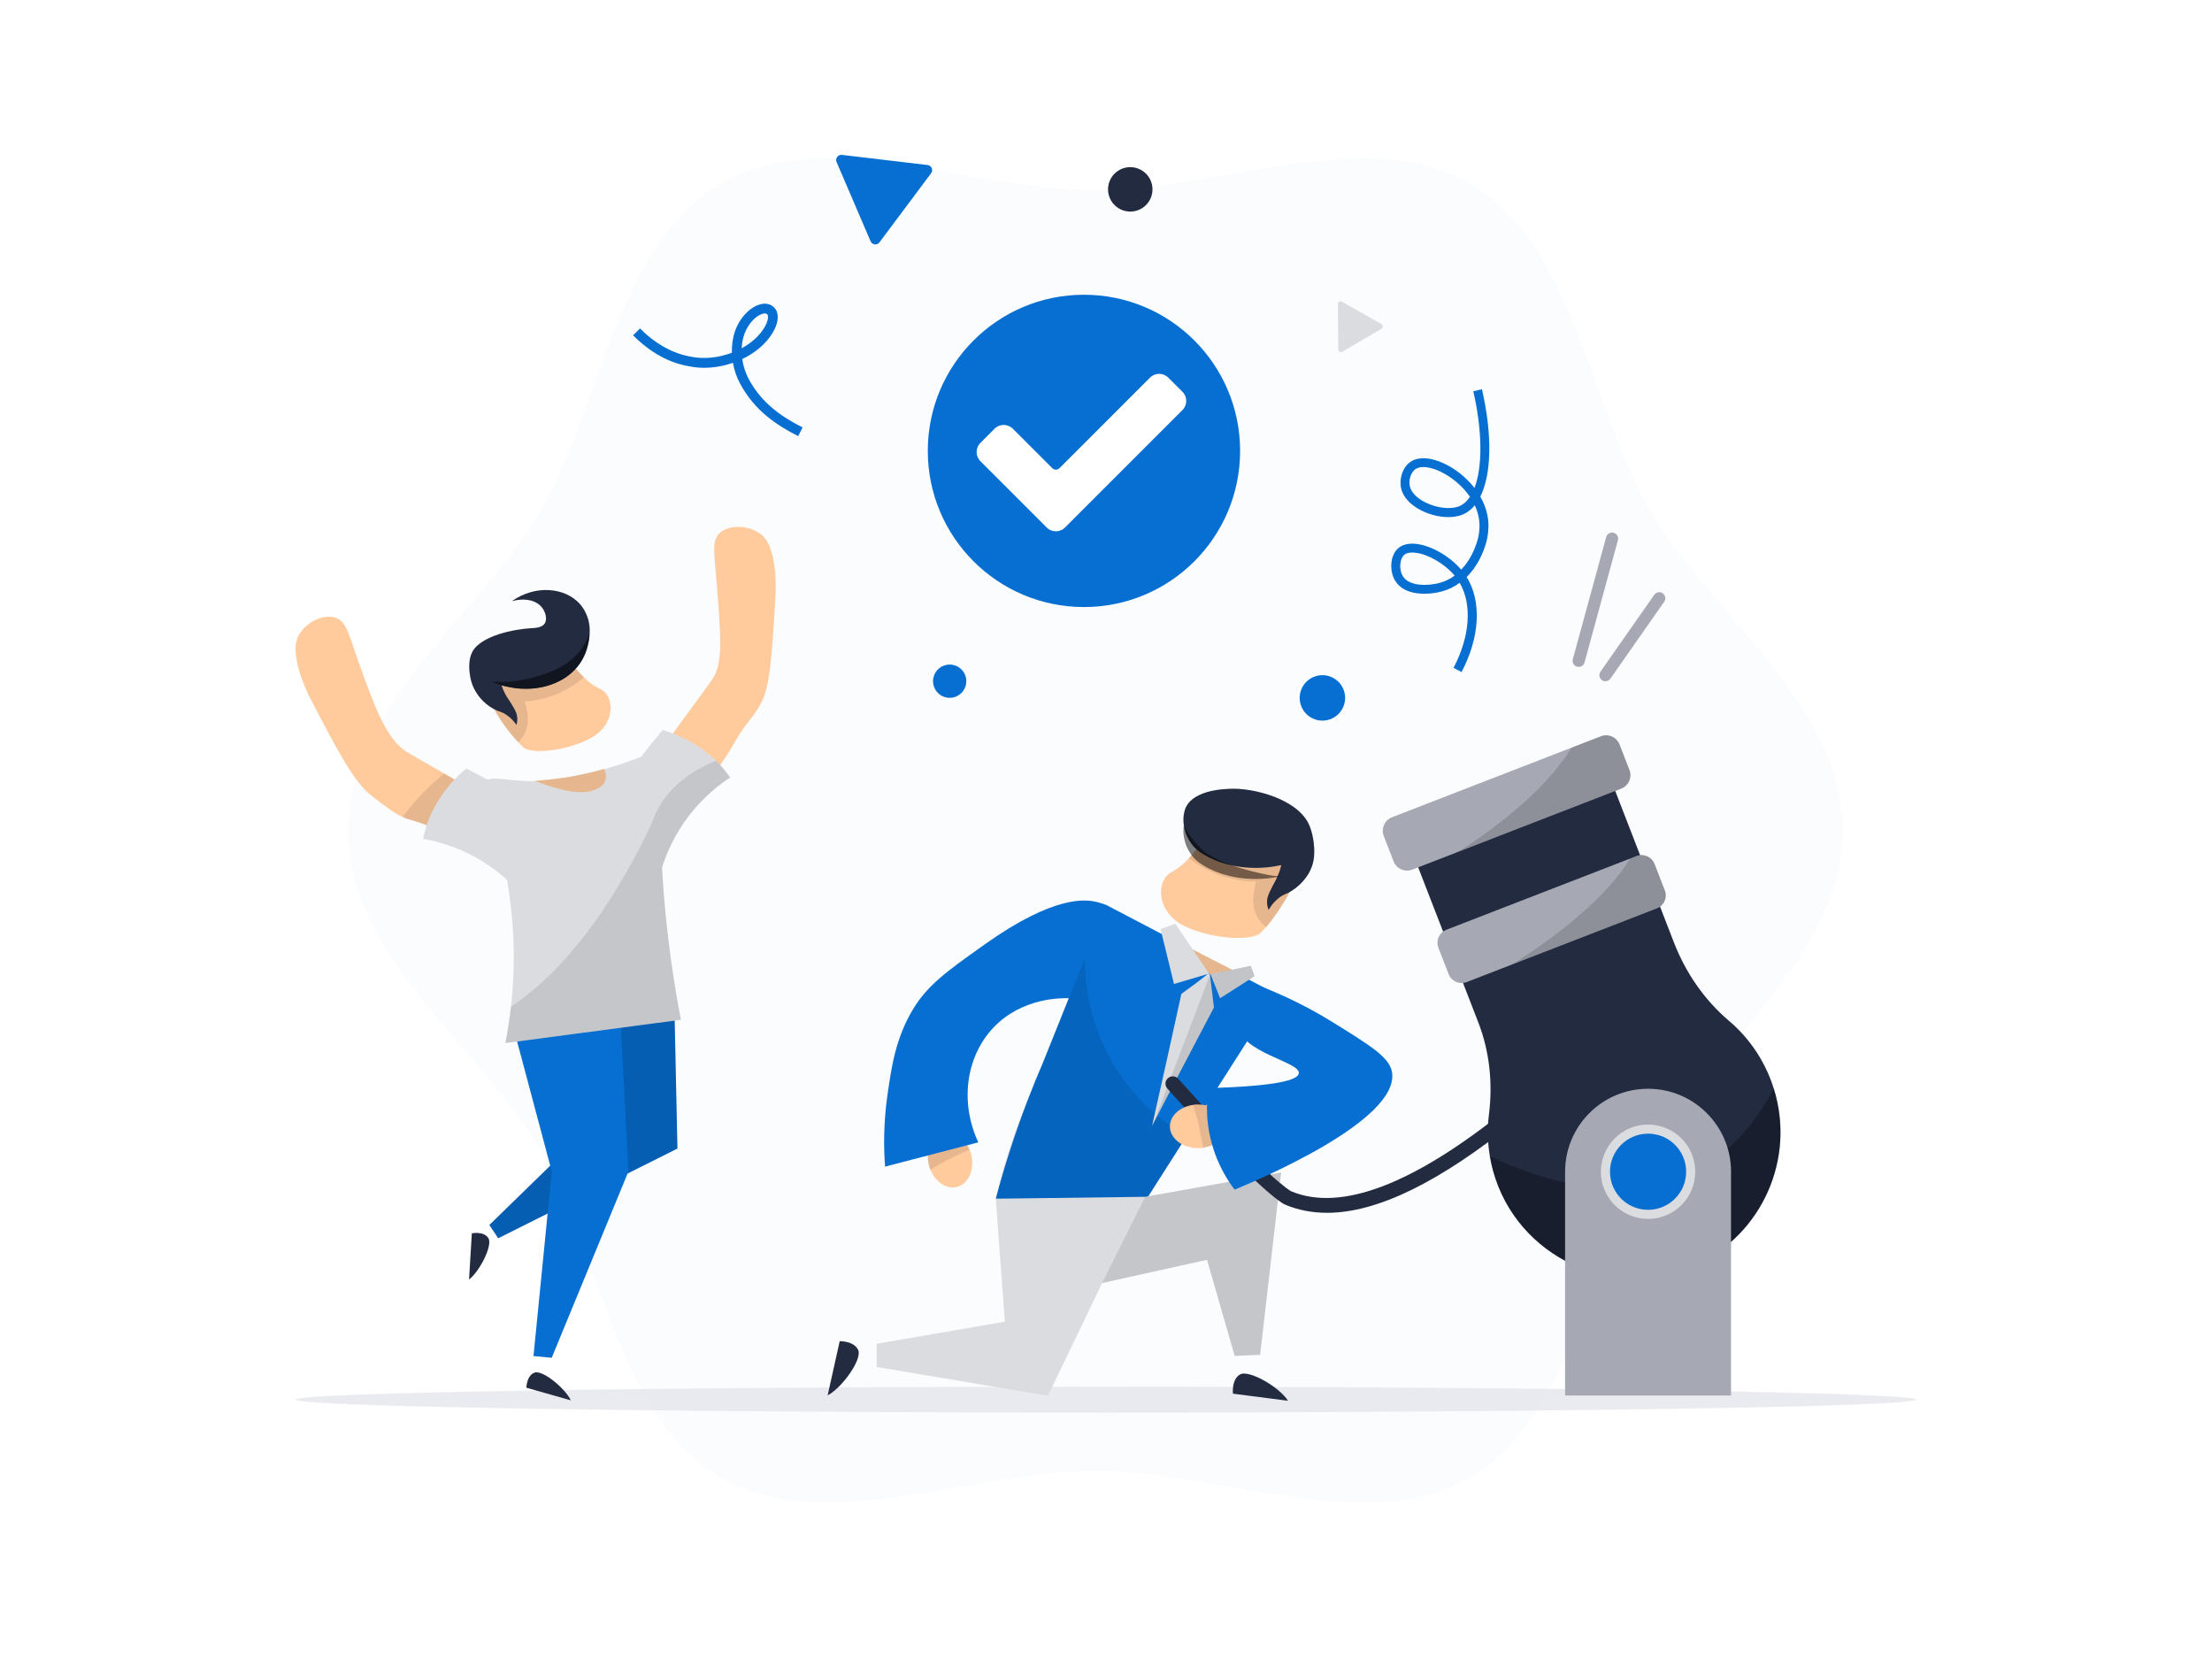 <svg xmlns="http://www.w3.org/2000/svg" width="800" height="600" fill="none" viewBox="0 0 800 600">
    <style>
        :where(.theme-dark, [data-theme="dark"]) .tblr-illustrations-good-info-a { fill: black; opacity: 0.07; } :where(.theme-dark, [data-theme="dark"]) .tblr-illustrations-good-info-b { fill: #1D2535; } :where(.theme-dark, [data-theme="dark"]) .tblr-illustrations-good-info-c { fill: #454C5E; }
        @media (prefers-color-scheme: dark) { .tblr-illustrations-good-info-a { fill: black; opacity: 0.07; } .tblr-illustrations-good-info-b { fill: #1D2535; } .tblr-illustrations-good-info-c { fill: #454C5E; } }
    </style>
    <path d="M125.93 300.392C125.93 346.056 174.224 379.274 195.614 416.213C217.61 454.339 222.991 512.426 260.996 534.543C297.935 555.933 350.519 532.034 396.183 532.034C441.848 532.034 494.432 555.945 531.371 534.543C569.376 512.547 574.757 454.339 596.753 416.213C618.143 379.274 666.437 346.165 666.437 300.392C666.437 254.618 618.034 221.509 596.753 184.57C574.757 146.444 569.376 88.237 531.371 66.24C494.432 44.85 441.848 68.749 396.183 68.749C350.519 68.749 297.935 44.838 260.996 66.24C222.87 88.237 217.61 146.444 195.614 184.57C174.224 221.618 125.93 254.727 125.93 300.392Z" fill="#066FD1" style="fill: #066FD1; fill: #066FD1;" opacity="0.02" class="tblr-illustrations-good-info-a"/>
    <path d="M349.061 413.013C349.679 413.886 350.237 414.831 350.673 415.776C350.891 416.31 351.061 416.916 351.231 417.509C352.6 422.927 350.285 428.247 346.08 429.277C342.287 430.222 338.288 427.447 336.494 423.048C336.276 422.515 336.046 421.981 335.949 421.436C335.852 420.891 335.743 420.345 335.646 419.8C335.112 415.001 337.306 410.614 341.099 409.656C343.911 408.784 346.965 410.274 349.061 413.001V413.013Z" fill="#FFCB9D" style="fill: #FFCB9D; fill: #FFCB9D;"/>
    <path d="M349.061 413.013C349.679 413.886 350.237 414.831 350.673 415.776C345.801 417.849 341.002 420.212 336.494 423.048C336.276 422.515 336.046 421.981 335.949 421.436C335.852 420.891 335.743 420.345 335.646 419.8C335.112 415.001 337.306 410.614 341.099 409.656C343.911 408.784 346.965 410.274 349.061 413.001V413.013Z" fill="black" opacity="0.1"/>
    <path d="M400.06 327.284C399.236 326.968 397.939 326.508 396.303 326.144C392.825 325.357 381.47 323.539 356.129 341.56C342.349 351.352 335.454 356.248 330.146 365.119C323.953 375.457 322.486 385.54 321.02 395.598C319.432 406.493 319.626 415.667 320.099 421.921C331.333 419 342.58 416.067 353.814 413.147C347.064 398.64 349.342 382.074 359.352 371.578C369.738 360.696 384.075 360.938 386.56 361.023C389.298 357.799 392.825 352.939 395.6 346.395C398.86 338.736 399.793 331.852 400.048 327.284H400.06Z" fill="#066FD1" style="fill: #066FD1; fill: #066FD1;"/>
    <path d="M106.902 506.196C106.902 508.753 238.333 510.862 399.952 510.862C561.571 510.862 693.001 508.753 693.001 506.196C693.001 503.639 561.571 501.53 399.952 501.53C238.333 501.53 106.902 503.639 106.902 506.196Z" fill="#D6D8E2" opacity="0.5" class="tblr-illustrations-good-info-b"/>
    <path d="M528.573 243.069C535.25 230.441 535.905 217.51 530.439 208.687C533.76 205.391 535.59 201.513 536.426 199.404C537.104 197.695 539.153 192.508 537.953 186.388C537.492 183.989 536.571 181.722 535.371 179.614C539.419 171.555 539.795 157.424 535.965 140.772L532.839 141.512C536.171 155.982 536.183 168.9 533.275 176.475C530.172 172.5 526.064 169.373 522.21 167.604C517.641 165.483 513.472 165.144 510.685 166.683C507.231 168.585 505.983 173.227 506.734 176.62C507.461 179.783 510.055 182.607 514.066 184.631C519.156 187.188 525.228 187.745 529.191 186.012C530.766 185.322 532.16 184.219 533.372 182.752C533.99 184.086 534.487 185.516 534.766 186.994C535.796 192.205 534.05 196.58 533.384 198.204C532.669 199.998 531.154 203.209 528.464 206.021C524.392 201.246 517.811 197.404 512.358 196.726C509.703 196.398 507.474 196.859 505.922 198.071C502.638 200.664 502.468 206.494 504.517 209.935C507.946 215.74 516.793 215.159 521.471 213.898C523.967 213.22 526.1 212.117 527.906 210.772C532.463 218.6 531.699 230.126 525.688 241.53L528.536 243.032L528.585 243.069H528.573ZM526.1 208.178C524.561 209.305 522.768 210.25 520.659 210.82C516.551 211.923 509.594 212.177 507.328 208.324C505.874 205.9 506.189 202.01 507.946 200.604C508.807 199.925 510.188 199.683 511.982 199.913C516.684 200.483 522.55 203.973 526.1 208.178ZM531.639 179.662C530.584 181.25 529.36 182.377 527.906 183.007C524.816 184.352 519.738 183.819 515.508 181.71C512.406 180.159 510.358 178.026 509.885 175.857C509.388 173.687 510.212 170.597 512.236 169.47C514.078 168.452 517.266 168.84 520.829 170.5C524.658 172.294 528.803 175.53 531.639 179.686V179.662Z" fill="#066FD1" style="fill: #066FD1; fill: #066FD1;"/>
    <path d="M343.464 252.376C346.784 252.376 349.475 249.685 349.475 246.365C349.475 243.045 346.784 240.354 343.464 240.354C340.144 240.354 337.453 243.045 337.453 246.365C337.453 249.685 340.144 252.376 343.464 252.376Z" fill="#066FD1" style="fill: #066FD1; fill: #066FD1;"/>
    <path d="M288.651 157.727C281.271 153.958 273.006 148.759 267.637 138.688C266.437 136.458 265.552 133.901 265.08 131.223C259.881 133.028 254.136 133.574 248.901 132.41C239.994 130.847 233.134 125.49 228.953 121.273L231.474 118.788C236.855 124.242 243.29 127.841 249.592 128.944C254.451 130.011 259.881 129.393 264.704 127.575C264.547 122.376 266.037 117.104 269.867 113.226C271.515 111.493 274.448 109.542 277.211 109.869C278.702 110.039 279.913 110.838 280.701 112.171L280.774 112.305C281.78 114.389 281.283 117.334 279.417 120.388C277.029 124.375 273.078 127.647 268.437 129.865C268.812 132.422 269.624 134.907 270.764 137.04C275.66 146.238 283.367 151.073 290.263 154.588L288.651 157.739V157.727ZM276.629 113.359C275.49 113.359 273.696 114.341 272.424 115.674C269.673 118.461 268.4 122.158 268.243 125.951C271.697 124.072 274.605 121.527 276.399 118.534C277.708 116.389 277.962 114.68 277.623 113.88C277.369 113.48 277.09 113.395 276.823 113.371C276.763 113.371 276.69 113.371 276.629 113.371V113.359Z" fill="#066FD1" style="fill: #066FD1; fill: #066FD1;"/>
    <path d="M485.903 255.435C487.577 251.217 485.515 246.441 481.298 244.766C477.08 243.092 472.303 245.154 470.629 249.372C468.955 253.59 471.017 258.366 475.235 260.04C479.453 261.715 484.229 259.653 485.903 255.435Z" fill="#066FD1" style="fill: #066FD1; fill: #066FD1;"/>
    <path d="M416.244 71.449C417.881 67.324 415.865 62.653 411.741 61.016C407.616 59.379 402.945 61.395 401.308 65.52C399.671 69.644 401.687 74.315 405.812 75.952C409.936 77.589 414.607 75.573 416.244 71.449Z" fill="#232B41" class="tblr-illustrations-good-info-c"/>
    <path d="M318.074 87.642L336.749 62.653C337.61 61.502 336.907 59.854 335.465 59.684L304.488 56.012C303.07 55.854 301.992 57.284 302.561 58.605L314.862 87.267C315.432 88.576 317.213 88.806 318.062 87.655L318.074 87.642Z" fill="#066FD1" style="fill: #066FD1; fill: #066FD1;"/>
    <path d="M485.475 127.223L499.63 118.898C500.285 118.51 500.273 117.577 499.618 117.201L485.33 109.105C484.675 108.73 483.851 109.214 483.863 109.966L483.997 126.387C483.997 127.138 484.833 127.611 485.475 127.223Z" fill="#DADCE0"/>
    <path d="M243.905 364.15C244.269 381.225 244.633 398.313 244.996 415.389L180.184 447.831L176.984 443.032L215.232 405.778L210.057 365.834L243.918 364.15H243.905Z" fill="#066FD1" style="fill: #066FD1; fill: #066FD1;"/>
    <path d="M243.905 364.15C244.269 381.225 244.633 398.313 244.996 415.389L180.184 447.831L176.984 443.032L215.232 405.778L210.057 365.834L243.918 364.15H243.905Z" fill="black" opacity="0.15"/>
    <path d="M239.095 271.294C242.791 274.954 249.262 281.365 253.31 285.013C253.553 284.601 253.783 284.176 254.013 283.752C254.425 283.013 254.522 282.783 254.667 282.516C255.31 281.474 256.279 280.977 256.558 280.819C259.83 278.905 265.211 269.282 265.211 269.282C265.259 269.173 265.332 269.064 265.393 268.967C270.107 260.641 272.034 260.278 275.27 254.267C278.506 248.244 279.184 237.179 280.505 215.074C280.554 214.274 281.378 198.786 275.694 193.647C275.355 193.344 275.003 193.078 274.967 193.066C270.701 189.927 263.672 189.575 260.254 192.823C257.249 195.671 258.364 200.155 259.297 212.068C260.727 230.586 261.454 239.845 257.77 245.444C256.146 247.904 247.59 259.466 246.439 261.005C246.427 261.017 246.366 261.09 246.293 261.187C246.208 261.308 246.111 261.429 246.051 261.562C245.081 262.956 244.318 264.022 243.676 264.871C242.258 266.798 242.245 266.677 240.828 268.7C240.052 269.815 239.446 270.736 239.07 271.318L239.095 271.294Z" fill="#FFCB9D" style="fill: #FFCB9D; fill: #FFCB9D;"/>
    <path d="M206.433 506.451L190.375 501.882C190.375 501.882 190.436 497.507 193.32 496.428C196.204 495.35 204.421 502.1 206.433 506.439" fill="#232B41" class="tblr-illustrations-good-info-c"/>
    <path d="M224.538 371.057C225.447 388.606 226.356 406.142 227.277 423.69C218.03 446.147 208.784 468.603 199.537 491.06C197.343 490.854 195.138 490.648 192.944 490.442C195.15 468.191 197.355 445.941 199.561 423.69C194.883 406.142 190.205 388.606 185.527 371.057H224.538Z" fill="#066FD1" style="fill: #066FD1; fill: #066FD1;"/>
    <path d="M169.641 462.713L170.647 446.05C170.647 446.05 174.937 445.165 176.621 447.77C178.294 450.364 173.458 459.829 169.665 462.725" fill="#232B41" class="tblr-illustrations-good-info-c"/>
    <path d="M185.614 338.36C186.038 346.941 185.771 355.557 184.802 364.101C184.268 368.888 183.553 373.263 182.79 377.226L246.257 368.815C244.403 359.144 242.864 349.425 241.712 339.657C240.67 331.04 239.907 322.424 239.446 313.783C239.361 312.595 239.289 311.42 239.24 310.22C239.107 307.566 238.998 304.876 238.913 302.149C238.816 298.44 238.755 294.793 238.755 291.217V291.145C238.755 284.031 238.913 277.147 239.216 270.53C236.804 271.669 234.344 272.724 231.86 273.718C227.642 275.366 223.328 276.832 218.953 278.056L218.565 278.141L217.814 278.347C216.59 278.686 215.341 279.014 214.081 279.317L212.978 279.571C212.603 279.668 212.215 279.741 211.839 279.838L210.615 280.08C207.719 280.698 204.689 281.207 201.526 281.631C198.787 282.007 196.109 282.261 193.564 282.443L192 282.54C188.037 282.407 184.899 282.116 182.693 281.874C179.93 281.546 177.651 281.195 175.252 282.419C174.197 282.964 173.434 283.643 172.949 284.14C178.173 296.041 181.057 306.633 182.693 314.716C183.359 317.928 185.044 326.738 185.626 338.348L185.614 338.36Z" fill="#DADCE0"/>
    <path d="M231.18 274.53C234.513 280.201 236.743 286.418 237.785 292.841C238.173 295.156 238.415 297.519 238.488 299.895V300.258C238.67 306.996 239.082 311.238 239.421 313.831C239.421 313.819 239.433 313.795 239.433 313.783C240.875 309.117 243.723 302.076 249.286 294.865C254.497 288.139 260.096 283.801 264.047 281.207C262.92 279.559 261.272 277.39 258.957 275.148C258.666 274.857 258.363 274.566 258.036 274.275C257.866 274.105 256.351 272.748 254.461 271.342C249.989 268.058 244.959 265.586 239.627 264.022C239.457 264.228 236.355 268.058 236.185 268.264C235.919 268.628 233.143 272.094 231.847 273.718C231.495 274.142 231.253 274.445 231.168 274.53H231.18Z" fill="#DADCE0"/>
    <path d="M111.895 251.964C122.584 272.53 128.074 282.928 134.472 287.873C139.429 291.702 142.495 294.053 145.586 295.447C146.543 295.908 147.5 296.247 148.506 296.526C148.506 296.526 157.268 298.901 161.098 301.991C161.401 302.222 161.837 302.573 162.722 303.288C163.425 303.858 164.188 304.476 164.988 305.021C167.218 300.052 170.563 291.581 172.466 286.733C171.896 286.346 170.975 285.74 169.811 285.049C167.666 283.752 167.703 283.861 165.667 282.698C164.661 282.128 163.437 281.401 161.777 280.383C161.692 280.335 161.595 280.298 161.583 280.274C161.352 280.153 161.037 279.959 160.625 279.729C157.256 277.814 148.421 272.748 147.113 271.936C139.732 267.416 135.345 255.212 130.122 240.669C126.135 229.605 125.468 224.878 121.481 223.448C117.033 221.86 110.768 225.011 108.102 229.592C107.98 229.823 107.835 230.089 107.689 230.429C104.551 237.688 111.907 251.976 111.907 251.976L111.895 251.964Z" fill="#FFCB9D" style="fill: #FFCB9D; fill: #FFCB9D;"/>
    <path d="M145.582 295.447C146.539 295.907 147.497 296.247 148.503 296.525C148.503 296.525 157.265 298.901 161.094 301.991C161.397 302.221 161.834 302.573 162.718 303.288C163.421 303.857 164.185 304.476 164.985 305.021C167.214 300.052 170.559 291.581 172.462 286.733C171.892 286.346 170.971 285.74 169.808 285.049C167.663 283.752 167.699 283.861 165.663 282.698C164.657 282.128 163.433 281.401 161.773 280.383C161.688 280.334 161.591 280.298 161.579 280.274C161.349 280.153 161.034 279.959 160.622 279.729C155.023 284.37 149.981 289.666 145.594 295.447H145.582Z" fill="black" opacity="0.1"/>
    <path d="M180.586 284.213C179.761 290.745 180.173 297.325 181.773 303.651C182.331 305.93 183.046 308.196 183.918 310.402L184.064 310.729C186.56 316.994 187.869 321.042 188.572 323.563C188.572 323.551 188.548 323.539 188.536 323.527C185.36 319.818 179.955 314.474 171.993 310.062C164.552 305.954 157.681 304.185 153.039 303.373C153.415 301.409 154.081 298.768 155.317 295.786C155.463 295.411 155.633 295.023 155.814 294.623C155.899 294.405 156.76 292.55 157.935 290.515C160.747 285.728 164.382 281.474 168.648 277.923C168.891 278.044 173.241 280.335 173.484 280.456C173.872 280.674 177.798 282.77 179.628 283.74C180.125 283.994 180.464 284.176 180.573 284.225L180.586 284.213Z" fill="#DADCE0"/>
    <path d="M193.454 282.407H193.502C198.083 284.261 208.3 287.909 214.274 285.934C215.595 285.485 217.971 284.71 218.831 282.552C219.316 281.086 219.207 279.498 218.516 278.117L217.752 278.323C216.698 278.602 215.438 278.929 214.02 279.292L212.917 279.547L211.766 279.813L210.554 280.068C207.56 280.783 204.519 281.292 201.452 281.619C198.714 281.983 196.047 282.249 193.478 282.431H193.43V282.407H193.454Z" fill="#FFCB9D" style="fill: #FFCB9D; fill: #FFCB9D;"/>
    <path d="M193.454 282.407H193.502C198.083 284.261 208.3 287.909 214.274 285.934C215.595 285.485 217.971 284.71 218.831 282.552C219.316 281.086 219.207 279.498 218.516 278.117L217.752 278.323C216.698 278.602 215.438 278.929 214.02 279.292L212.917 279.547L211.766 279.813L210.554 280.068C207.56 280.783 204.519 281.292 201.452 281.619C198.714 281.983 196.047 282.249 193.478 282.431H193.43V282.407H193.454Z" fill="black" opacity="0.1"/>
    <path d="M241.7 339.633C240.658 331.04 239.894 322.424 239.434 313.771C240.876 309.105 243.724 302.064 249.286 294.853C254.498 288.127 260.097 283.789 264.047 281.195C262.92 279.547 261.272 277.378 258.957 275.136C251.104 278.323 243.59 283.267 238.755 291.133C238.755 291.145 238.743 291.145 238.743 291.169C238.391 291.751 238.064 292.296 237.785 292.841C236.392 295.495 235.798 297.628 235.398 298.44C225.097 320.182 208.191 348.492 184.789 364.089C184.256 368.876 183.541 373.251 182.777 377.214L246.245 368.803C244.39 359.132 242.851 349.413 241.7 339.645V339.633Z" fill="black" opacity="0.1"/>
    <path d="M213.67 266.943C204.533 271.851 192.074 272.712 189.42 270.385C188.729 269.767 188.063 269.112 187.384 268.409C187.36 268.385 187.348 268.373 187.324 268.349C183.882 264.653 180.913 260.544 178.501 256.109C178.368 255.854 177.968 255.054 177.495 254.145C175.532 250.255 174.017 247.007 172.963 244.717C172.902 244.584 172.854 244.45 172.793 244.329C172.975 244.487 173.629 244.996 174.308 245.262C174.78 245.444 175.265 245.517 175.629 245.274C176.514 244.705 176.465 242.269 175.035 239.324L193.08 232.04L203.224 235.506C203.224 235.506 203.89 236.476 205.005 237.87C206.884 240.354 208.944 242.705 211.162 244.911L211.186 244.935C212.786 246.62 214.664 248.013 216.761 249.031C222.505 251.346 222.808 262.035 213.67 266.943Z" fill="#FFCB9D" style="fill: #FFCB9D; fill: #FFCB9D;"/>
    <path d="M190.485 256.69C190.861 258.23 190.994 259.805 190.885 261.38C190.74 262.859 190.303 264.301 189.612 265.61C189.031 266.676 188.279 267.634 187.383 268.409C187.358 268.385 187.346 268.373 187.322 268.349C183.88 264.653 180.911 260.544 178.499 256.109C178.366 255.854 177.966 255.054 177.493 254.145C175.53 250.255 174.015 247.007 172.961 244.717C173.373 244.971 173.858 245.214 174.306 245.262C174.779 245.444 175.264 245.517 175.627 245.274C176.512 244.705 176.463 242.269 175.033 239.324L193.078 232.04L203.222 235.506C203.222 235.506 203.889 236.476 205.004 237.87C206.882 240.354 208.942 242.705 211.16 244.911L211.184 244.935C205.197 250.146 197.659 253.237 189.734 253.721C190.037 254.691 190.291 255.685 190.485 256.69Z" fill="black" opacity="0.1"/>
    <path d="M213.234 229.168C213.174 230.622 212.956 232.065 212.58 233.483C212.156 235.3 211.465 237.058 210.544 238.669C206.387 246.001 196.971 250.11 186.645 248.922C184.888 248.716 183.155 248.377 181.458 247.892H181.41C181.41 247.892 181.41 247.965 181.422 247.989C181.761 248.995 182.185 249.964 182.682 250.91C182.925 251.346 182.973 251.467 183.131 251.758L183.312 252.037C183.591 252.546 186.015 255.878 186.754 257.951C187.203 259.332 187.215 260.811 186.779 262.192C185.591 260.387 183.967 258.908 182.064 257.89C181.349 257.563 180.61 257.272 179.859 257.042C176.077 255.406 173.036 252.437 171.278 248.704C170.575 247.165 170.127 245.529 169.921 243.856C169.739 242.778 169.279 238.779 170.745 235.894C173.763 229.932 185.821 227.556 192.111 227.193C193.214 227.144 195.153 227.084 196.413 226.126C196.655 225.945 196.862 225.714 197.019 225.46C198.073 223.787 197.164 221.23 196.098 219.812C194.05 217.049 189.748 216.152 185.13 217.413C193.735 211.353 204.46 212.468 209.805 218.516C212.313 221.473 213.549 225.302 213.246 229.168H213.234Z" fill="#232B41" class="tblr-illustrations-good-info-c"/>
    <path d="M213.233 229.168C213.173 230.622 212.955 232.065 212.579 233.483C212.155 235.3 211.464 237.058 210.543 238.669C206.386 246.001 196.97 250.11 186.644 248.922C184.051 248.389 181.833 247.953 181.457 247.892H181.409L177.543 246.523C183.045 246.91 188.583 246.304 193.867 244.717C198.545 243.311 205.041 241.372 209.767 235.337C211.222 233.47 212.385 231.386 213.233 229.168Z" fill="black" opacity="0.5"/>
    <path d="M582.157 280.868L605.365 340.772C609.606 351.716 616.345 361.593 625.288 369.179C631.796 374.693 637.044 381.868 640.352 390.375C640.776 391.478 641.164 392.593 641.504 393.708C649.454 419.024 637.31 446.401 613.194 457.526C583.647 471.124 548.539 454.751 539.971 423.387C539.498 421.678 539.122 419.958 538.831 418.212C537.971 413.11 537.886 407.996 538.504 403.003C539.91 391.732 538.735 380.28 534.626 369.7L510.885 308.475C509.079 303.833 511.382 298.622 516.023 296.841L570.498 275.729C575.128 273.936 580.327 276.226 582.133 280.868H582.157Z" fill="#232B41" class="tblr-illustrations-good-info-c"/>
    <path d="M585.746 269.306L589.309 278.456C590.363 281.159 589.006 284.188 586.303 285.231L527.538 308.014L510.777 314.51C508.075 315.565 505.045 314.207 504.003 311.517L500.452 302.343C499.41 299.652 500.743 296.623 503.445 295.568L568.403 270.385L578.971 266.289C581.674 265.234 584.715 266.58 585.746 269.294V269.306Z" fill="#A6A9B3"/>
    <path d="M598.388 312.45L602.108 322.036C603.114 324.617 601.817 327.526 599.236 328.52L546.821 348.831L530.424 355.194C527.843 356.2 524.934 354.903 523.928 352.334L520.22 342.76C519.214 340.178 520.511 337.27 523.08 336.264L589.638 310.475H589.65L591.88 309.59C594.473 308.596 597.37 309.881 598.375 312.45H598.388Z" fill="#A6A9B3"/>
    <path d="M598.387 312.45L602.107 322.036C603.113 324.617 601.816 327.526 599.235 328.52L546.82 348.831C562.599 338.894 580.148 325.478 589.661 310.475H589.673L591.903 309.59C594.496 308.596 597.393 309.881 598.399 312.45H598.387Z" fill="black" opacity="0.15"/>
    <path d="M585.747 269.306L589.31 278.456C590.364 281.159 589.007 284.188 586.304 285.231L527.539 308.014C542.664 298.234 558.867 285.437 567.871 271.221C568.065 270.942 568.223 270.664 568.392 270.397L578.96 266.301C581.662 265.246 584.704 266.592 585.734 269.306H585.747Z" fill="black" opacity="0.15"/>
    <path d="M641.531 393.72C649.482 419.036 637.338 446.413 613.221 457.539C583.675 471.136 548.567 454.763 539.999 423.399C539.526 421.691 539.15 419.97 538.859 418.225C566.891 431.325 614.882 443.759 641.531 393.72Z" fill="black" opacity="0.3"/>
    <path d="M626.045 424.534C626.051 424.281 626.054 424.029 626.054 423.775C626.054 407.203 612.619 393.768 596.047 393.768C579.475 393.768 566.041 407.203 566.041 423.775L566.031 423.775V504.706H626.045V424.534Z" fill="#A6A9B3"/>
    <path d="M596.048 439.19C604.562 439.19 611.464 432.289 611.464 423.775C611.464 415.261 604.562 408.36 596.048 408.36C587.535 408.36 580.633 415.261 580.633 423.775C580.633 432.289 587.535 439.19 596.048 439.19Z" fill="#066FD1" style="fill: #066FD1; fill: #066FD1;"/>
    <path d="M596.049 410.005C588.444 410.005 582.278 416.17 582.278 423.775C582.278 431.38 588.444 437.545 596.049 437.545C603.654 437.545 609.819 431.38 609.819 423.775C609.819 416.17 603.654 410.005 596.049 410.005ZM578.988 423.775C578.988 414.353 586.627 406.715 596.049 406.715C605.471 406.715 613.109 414.353 613.109 423.775C613.109 433.197 605.471 440.835 596.049 440.835C586.627 440.835 578.988 433.197 578.988 423.775Z" fill="#DADCE0"/>
    <path d="M461.831 359.629C458.135 365.458 454.439 371.288 450.73 377.117C443.544 388.363 436.369 399.61 429.183 410.856C423.559 419.63 418.082 428.344 412.458 437.118C395.019 435.918 377.58 434.718 360.141 433.519C363.098 422.393 366.818 410.577 371.52 398.264C373.423 393.271 375.386 388.46 377.386 383.831L383.979 367.409C389.372 354.042 394.656 340.626 400.048 327.271L461.819 359.617L461.831 359.629Z" fill="#066FD1" style="fill: #066FD1; fill: #066FD1;"/>
    <path d="M429.194 410.868C423.571 419.642 417.996 428.307 412.47 437.13C395.031 435.93 377.592 434.731 360.152 433.531C361.595 426.974 364.127 417.17 368.575 405.548C370.005 401.827 371.169 399.113 371.52 398.289C374.162 392.12 379.894 378.05 392.316 346.625C392.316 353.727 393.249 372.015 405.756 389.696C413.743 400.979 423.244 407.487 429.182 410.88L429.194 410.868Z" fill="black" opacity="0.1"/>
    <path d="M473.041 307.251C472.036 309.905 470.424 313.734 468.376 318.558C467.939 319.539 467.503 320.521 467.321 320.848C465.746 324.096 463.916 327.211 461.843 330.168C460.68 331.84 459.456 333.476 458.147 335.052C458.062 335.137 457.99 335.221 457.905 335.306C457.238 336.021 456.547 336.736 455.881 337.439C453.057 340.202 439.072 339.996 428.54 335.015C418.009 330.022 417.803 318.085 424.093 315.201C426.323 313.916 428.262 312.341 429.958 310.39C429.995 310.341 430.043 310.281 430.092 310.232C432.406 307.602 434.612 304.948 436.515 302.003C437.69 300.343 438.369 299.289 438.369 299.289L449.494 294.877L470.06 302.003C468.654 305.409 468.703 308.16 469.769 308.729C470.812 309.275 472.593 307.772 472.993 307.299C473.017 307.287 473.029 307.263 473.041 307.251Z" fill="#FFCB9D" style="fill: #FFCB9D; fill: #FFCB9D;"/>
    <path d="M472.992 307.299C471.961 309.99 470.362 313.807 468.338 318.558C467.889 319.564 467.453 320.557 467.259 320.885C465.696 324.133 463.878 327.223 461.842 330.168C460.679 331.84 459.455 333.476 458.146 335.052C458.085 335.149 458 335.234 457.928 335.33C457.928 335.33 457.928 335.318 457.903 335.306C456.752 334.482 455.674 333.295 454.959 332.071C454.147 330.701 453.492 329.113 453.359 327.393C453.104 325.647 453.225 323.854 453.553 322.23C453.674 321.042 453.892 320 454.244 318.861C445.457 318.752 436.889 315.758 429.957 310.39C429.993 310.341 430.042 310.281 430.09 310.232C432.405 307.602 434.611 304.948 436.513 302.003C437.689 300.343 438.368 299.289 438.368 299.289L449.493 294.877L470.059 302.003C468.653 305.409 468.701 308.16 469.768 308.729C470.81 309.275 472.592 307.772 472.992 307.299Z" fill="black" opacity="0.1"/>
    <path d="M463.331 424.054C460.798 446.025 458.265 468.021 455.744 489.993C452.678 490.114 449.612 490.26 446.546 490.393C443.213 478.795 439.892 467.209 436.548 455.624C423.895 458.423 411.243 461.211 398.591 464.022C392.059 477.608 385.539 491.205 379.007 504.79C358.368 501.324 337.717 497.858 317.066 494.392V485.994C332.518 483.328 347.97 480.662 363.422 477.995C362.331 463.174 361.252 448.34 360.149 433.531L414.176 432.84C430.561 429.907 446.946 426.974 463.331 424.042V424.054Z" fill="#DADCE0"/>
    <path d="M463.33 424.054C460.797 446.026 458.264 468.021 455.743 489.993C452.677 490.114 449.611 490.26 446.545 490.393C443.212 478.795 439.891 467.209 436.547 455.624C423.894 458.423 411.242 461.211 398.59 464.022L414.175 432.852C430.56 429.919 446.945 426.987 463.33 424.054Z" fill="black" opacity="0.1"/>
    <path d="M299.328 504.645L303.691 485.061C303.691 485.061 308.866 484.927 310.381 488.26C311.896 491.593 304.551 501.93 299.328 504.645Z" fill="#232B41" class="tblr-illustrations-good-info-c"/>
    <path d="M465.821 506.608L445.921 504.039C445.921 504.039 445.315 498.901 448.49 497.083C451.666 495.277 462.755 501.652 465.821 506.596" fill="#232B41" class="tblr-illustrations-good-info-c"/>
    <path d="M430.113 342.747C431.495 346.504 434.016 349.74 437.324 352.006L437.785 352.333L448.534 352.212L430.113 342.759V342.747Z" fill="#FFCB9D" style="fill: #FFCB9D; fill: #FFCB9D;"/>
    <path d="M430.113 342.747C431.495 346.504 434.016 349.74 437.324 352.006L437.785 352.333L448.534 352.212L430.113 342.759V342.747Z" fill="black" opacity="0.1"/>
    <path d="M437.797 352.334L452.376 349.28L453.745 353.049L441.263 361.023L437.797 352.334Z" fill="#DADCE0"/>
    <path d="M437.291 352.115L425.063 334.094L419.73 335.997L424.59 355.86L437.291 352.115Z" fill="#DADCE0"/>
    <path d="M437.797 352.334L452.376 349.28L453.745 353.049L441.263 361.023L437.797 352.334Z" fill="black" opacity="0.11"/>
    <path d="M427.264 359.435C423.762 375.372 420.272 391.308 416.66 407.208C424.065 392.872 431.579 378.571 439.044 364.38C438.547 360.272 438.111 356.321 437.565 352.2L437.02 352.079C433.869 354.636 430.633 357.06 427.264 359.447V359.435Z" fill="#DADCE0"/>
    <path d="M437.703 352.285L416.762 407.293C424.179 392.944 431.68 378.644 439.146 364.453C438.649 360.356 438.249 356.284 437.703 352.297V352.285Z" fill="black" opacity="0.11"/>
    <path d="M479.901 438.621C474.471 438.621 469.442 437.639 464.776 435.676C463.964 435.336 455.881 431.252 422.19 393.696C421.208 392.605 421.305 390.92 422.396 389.951C423.487 388.969 425.171 389.066 426.141 390.157C458.692 426.441 466.606 430.659 466.933 430.828C484.906 438.39 511.216 428.38 545.052 401.04C546.192 400.119 547.864 400.288 548.785 401.44C549.706 402.579 549.524 404.251 548.385 405.172C520.681 427.556 498.091 438.633 479.901 438.633V438.621Z" fill="#232B41" class="tblr-illustrations-good-info-c"/>
    <path d="M438.197 414.225C437.203 414.613 436.149 414.928 435.131 415.122C434.561 415.207 433.931 415.231 433.313 415.243C427.726 415.28 423.121 411.765 423.121 407.414C423.109 403.5 426.757 400.288 431.471 399.598C432.041 399.513 432.622 399.416 433.168 399.452C433.713 399.489 434.271 399.513 434.828 399.549C439.615 400.179 443.36 403.367 443.372 407.269C443.554 410.214 441.372 412.819 438.221 414.201L438.197 414.225Z" fill="#FFCB9D" style="fill: #FFCB9D; fill: #FFCB9D;"/>
    <path d="M438.199 414.225C437.205 414.613 436.151 414.928 435.133 415.122C434.297 409.887 433.133 404.675 431.461 399.61C432.031 399.525 432.612 399.428 433.158 399.464C433.715 399.501 434.26 399.525 434.818 399.561C439.605 400.191 443.35 403.379 443.362 407.281C443.544 410.226 441.362 412.832 438.211 414.213L438.199 414.225Z" fill="black" opacity="0.1"/>
    <path d="M455.615 356.599C451.009 360.502 446.622 365.555 447.398 370.657C448.949 380.91 470.218 383.94 469.745 388.157C469.479 390.569 462.183 392.811 436.963 393.538C436.309 398.374 435.812 407.172 439.387 417.122C441.435 422.818 444.198 427.193 446.513 430.247C454.439 426.987 506.466 405.184 503.424 387.697C502.503 382.377 495.716 378.232 482.373 369.93C471.733 363.301 462.207 359.132 455.602 356.587L455.615 356.599Z" fill="#066FD1" style="fill: #066FD1; fill: #066FD1;"/>
    <path d="M392.025 219.546C423.215 219.546 448.5 194.261 448.5 163.071C448.5 131.881 423.215 106.597 392.025 106.597C360.835 106.597 335.551 131.881 335.551 163.071C335.551 194.261 360.835 219.546 392.025 219.546Z" fill="#066FD1" style="fill: #066FD1; fill: #066FD1;"/>
    <path d="M415.925 136.567L383.179 169.313C382.452 170.04 381.289 170.04 380.562 169.313L366.298 155.049C364.48 153.231 361.523 153.231 359.705 155.049L354.567 160.187C352.749 162.005 352.749 164.962 354.567 166.78L378.574 190.787C380.392 192.605 383.349 192.605 385.167 190.787L427.656 148.298C429.474 146.48 429.474 143.523 427.656 141.706L422.518 136.567C420.7 134.749 417.743 134.749 415.925 136.567Z" fill="white"/>
    <path d="M570.952 241.19C570.758 241.19 570.564 241.166 570.37 241.118C569.195 240.802 568.504 239.591 568.831 238.415L580.902 194.229C581.217 193.054 582.429 192.363 583.604 192.69C584.78 193.005 585.471 194.217 585.143 195.393L573.073 239.578C572.806 240.56 571.922 241.202 570.952 241.202V241.19Z" fill="#A6A9B3"/>
    <path d="M580.633 246.389C580.196 246.389 579.76 246.256 579.372 245.989C578.378 245.299 578.136 243.929 578.827 242.935L598.29 215.11C598.981 214.116 600.35 213.874 601.344 214.565C602.338 215.256 602.58 216.625 601.889 217.619L582.426 245.444C582.002 246.05 581.311 246.377 580.621 246.377L580.633 246.389Z" fill="#A6A9B3"/>
    <path d="M473.668 298.78C475.304 302.828 475.328 307.445 475.328 307.445C475.328 308.935 475.328 310.681 474.649 312.838C473.716 315.807 472.116 317.71 471.268 318.667C469.414 320.8 467.426 322.097 465.996 322.86C465.136 323.2 464.385 323.575 463.645 323.951C461.634 325.236 459.973 327.017 458.822 329.101C458.204 327.647 458.071 326.023 458.458 324.496C459.089 322.206 461.512 318.267 461.694 317.698L461.815 317.358C461.924 317.019 462.07 316.704 462.264 316.389C462.736 315.298 463.112 314.159 463.367 312.995V312.886C463.367 312.886 463.318 312.898 463.294 312.898C456.519 314.365 451.005 313.904 447.648 313.383C439.104 312.014 433.639 308.354 431.809 306.294C429.676 303.894 428.803 301.216 428.803 301.216C428.658 300.743 428.561 300.355 428.5 300.101C428.185 298.962 427.87 297.325 428.04 295.374C428.064 295.096 428.1 294.829 428.137 294.574C428.209 294.126 428.306 293.714 428.403 293.326C428.464 293.084 428.561 292.732 428.731 292.308C429.833 289.642 432.233 288.285 433.505 287.642C437.396 285.679 442.243 285.388 444.897 285.267C453.09 284.891 469.681 288.854 473.668 298.768V298.78Z" fill="#232B41" class="tblr-illustrations-good-info-c"/>
    <path d="M463.286 316.91C456.512 318.377 450.997 317.916 447.64 317.395C439.097 316.026 433.631 312.366 431.801 310.306C429.668 307.906 428.795 305.228 428.795 305.228C428.65 304.755 428.553 304.367 428.492 304.113C428.177 302.973 427.862 301.337 428.032 299.386C428.056 299.108 428.093 298.841 428.129 298.586C430.819 303.725 434.019 306.743 436.043 308.366C436.043 308.366 442.029 313.19 458.863 316.462C461.02 316.886 463.056 316.91 463.056 316.91C463.129 316.91 463.201 316.91 463.286 316.91Z" fill="black" opacity="0.5"/>
</svg>
